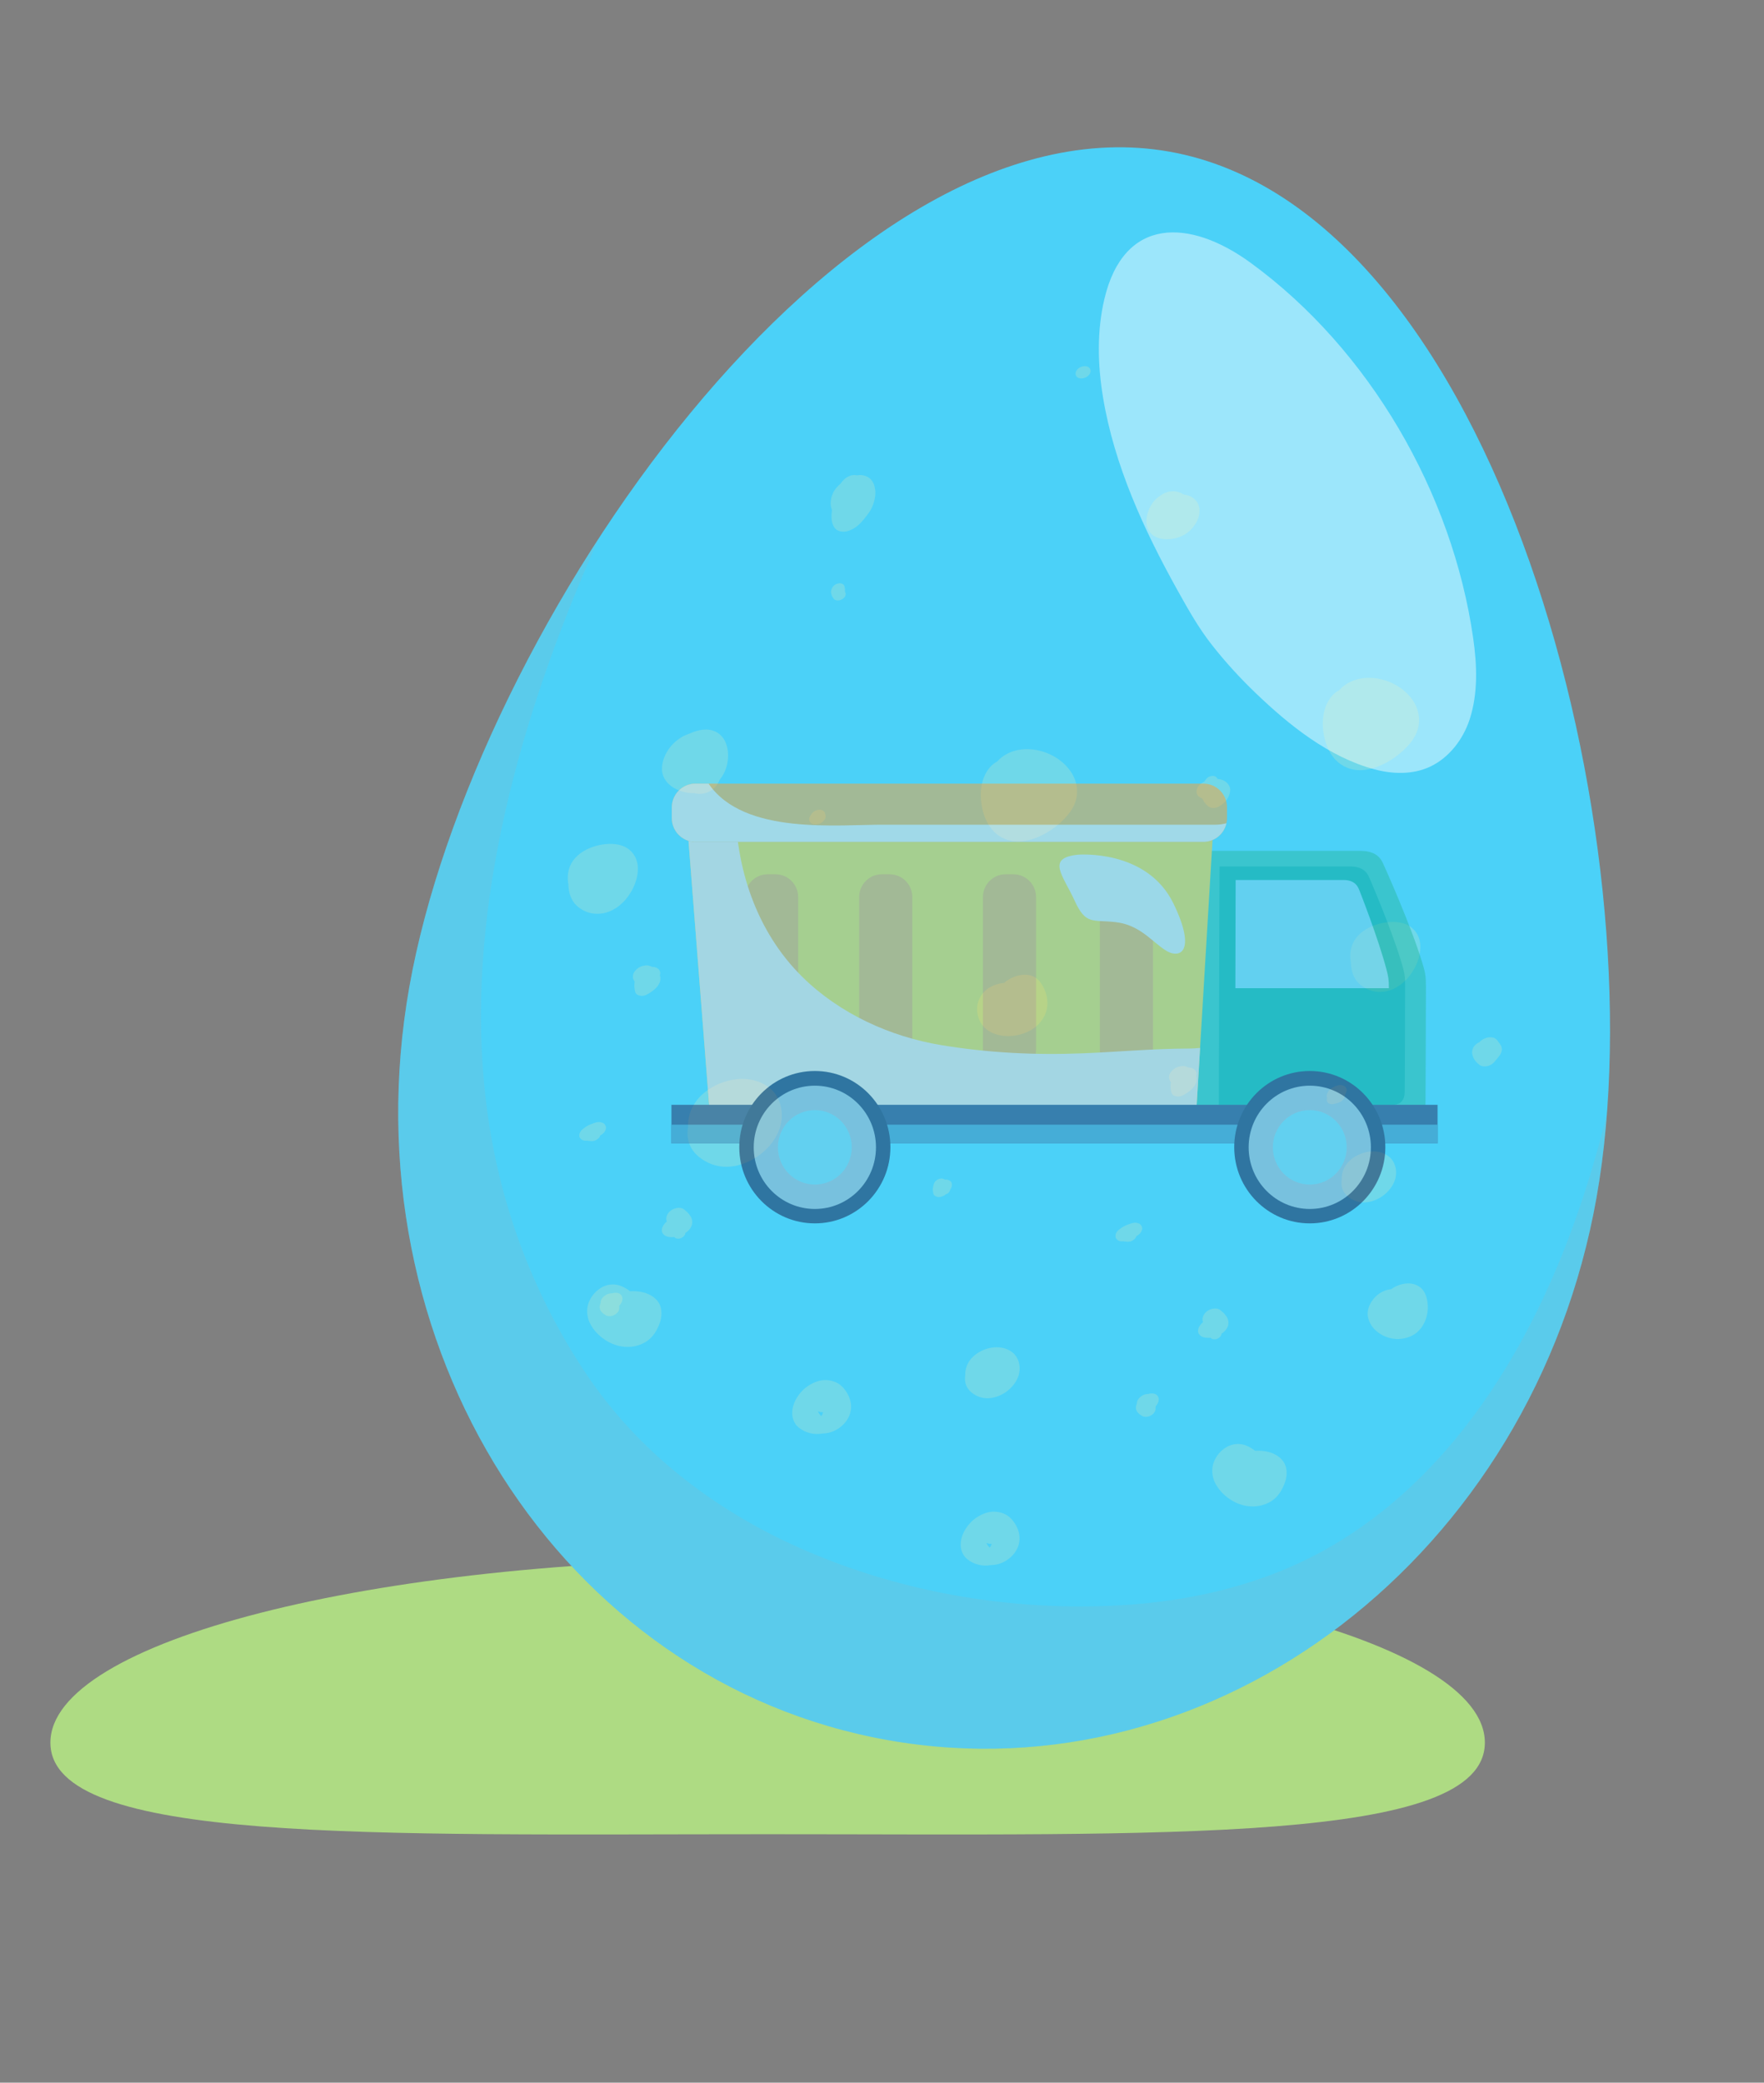 <svg width="455" height="537" viewBox="0 0 455 537" fill="none" xmlns="http://www.w3.org/2000/svg">
<rect x="0" y="0" width="455" height="537" fill="#808080" stroke="none"/>
<path d="M383 449.322C383 475.453 300.17 472.934 198 472.934C95.829 472.934 13 475.453 13 449.322C13 423.19 95.829 402 198 402C300.17 402 383 423.19 383 449.322Z" fill="#AEDB83"/>
<path d="M105.575 254.508C89.243 346.786 144.552 433.721 229.124 448.688C313.696 463.656 395.482 400.985 411.813 308.706C428.145 216.428 386.185 54.067 301.613 39.099C217.042 24.132 121.906 162.229 105.575 254.508Z" fill="#4BD1F8"/>
<g style="mix-blend-mode:multiply" opacity="0.53">
<path d="M154.503 138.71C152.941 142.24 151.39 145.786 149.907 149.343C140.661 171.538 133.025 194.521 128.464 218.16C124.022 241.121 122.544 264.816 125.893 288.036C129.285 311.641 137.835 334.256 151.102 354.096C164.603 374.271 184.029 389.198 206.088 399.049C228.551 409.07 253.284 414.091 277.849 414.212C300.43 414.318 323.108 410.314 342.872 398.978C360.954 388.605 375.481 373.097 386.607 355.615C398.277 337.278 406.388 316.828 412.195 295.956C413.006 293.035 413.765 290.091 414.48 287.153C413.907 294.664 413.019 301.895 411.808 308.733C395.477 401.012 313.691 463.683 229.119 448.715C144.547 433.748 89.238 346.814 105.57 254.535C111.869 218.945 129.88 176.556 154.496 138.751L154.503 138.71Z" fill="#84BDC9" fill-opacity="0.5"/>
</g>
<g style="mix-blend-mode:screen" opacity="0.45">
<path d="M284.842 77.174C289.84 55.809 306.842 56.285 322.583 67.76C353.234 90.103 374.623 127.067 379.992 164.568C380.981 171.474 381.268 178.787 379.071 185.507C377.398 190.612 373.78 195.401 368.825 197.701C364.341 199.79 359.139 199.611 354.451 198.348C342.739 195.183 332.556 187.014 323.942 178.759C319.91 174.897 316.12 170.77 312.671 166.381C309.161 161.94 306.408 157.016 303.658 152.08C295.048 136.605 287.405 120.013 284.503 102.414C283.131 94.111 282.906 85.423 284.839 77.187L284.842 77.174Z" fill="white"/>
</g>
<g clip-path="url(#clip0_1_5653)">
<path d="M158.681 234.25C158.026 234.627 158.339 234.454 158.681 234.25V234.25Z" fill="#FFF9B2" fill-opacity="0.2"/>
<path d="M164.514 223.616C164.389 220.645 162.449 218.393 159.54 217.798C157.511 217.381 155.248 217.626 153.281 218.243C150.871 219.009 148.552 220.401 147.328 222.705C146.48 224.3 146.254 226.218 146.611 228.015C146.615 228.125 146.607 228.233 146.611 228.343C146.705 230.176 147.304 232.176 148.684 233.458C149.854 234.555 151.432 235.363 153.041 235.555C154.684 235.754 156.383 235.463 157.865 234.706C158.147 234.564 158.422 234.397 158.695 234.241C158.833 234.157 158.982 234.075 159.066 234.018C159.345 233.827 159.615 233.622 159.876 233.403C160.471 232.893 161.033 232.365 161.525 231.751C163.351 229.487 164.638 226.587 164.512 223.627L164.514 223.616Z" fill="#FFF9B2" fill-opacity="0.2"/>
<path d="M170.194 251.441C170.214 251.335 170.269 251.235 170.279 251.116C170.326 250.93 170.322 250.758 170.245 250.585C170.211 250.311 170.084 250.08 169.875 249.895C169.411 249.442 168.783 249.288 168.161 249.293C168.106 249.258 168.04 249.222 167.986 249.187C167.78 249.112 167.585 249.051 167.38 248.976C167.029 248.898 166.665 248.89 166.323 248.96C165.687 249.036 165.023 249.265 164.509 249.667C164.125 249.961 163.791 250.312 163.545 250.717C163.36 250.986 163.279 251.288 163.269 251.603C163.214 251.897 163.243 252.195 163.373 252.475C163.451 252.709 163.571 252.914 163.715 253.124C163.666 253.382 163.629 253.643 163.625 253.923C163.601 254.442 163.675 254.955 163.763 255.459C163.869 256.064 164.186 256.452 164.759 256.645C165.377 256.858 166.13 256.804 166.723 256.502C167.614 256.035 168.404 255.526 169.133 254.822C169.655 254.311 170.156 253.589 170.281 252.858C170.385 252.305 170.355 251.946 170.196 251.429L170.194 251.441Z" fill="#FFF9B2" fill-opacity="0.2"/>
<path d="M198.499 280.528C193.241 276.289 184.758 278.266 180.415 282.907C178.479 284.98 177.362 287.754 177.496 290.544C177.214 292.05 177.286 293.611 177.891 295.125C178.857 297.572 181.181 299.275 183.57 300.174C187.497 301.641 191.694 300.565 195.117 298.358C198.178 296.387 200.86 293.065 201.497 289.409C202.065 286.191 201.114 282.626 198.501 280.516L198.499 280.528Z" fill="#FFF9B2" fill-opacity="0.2"/>
<path d="M178.402 314.209C178.344 314.003 178.243 313.826 178.142 313.649C177.927 313.304 177.686 312.966 177.4 312.669C177.155 312.416 176.864 312.216 176.617 311.974C175.926 311.309 174.849 311.338 174.016 311.62C173.067 311.941 172.297 312.601 171.969 313.574C171.826 314.01 171.804 314.518 172.004 314.945C171.855 315.088 171.697 315.216 171.56 315.361C171.097 315.883 170.71 316.517 170.709 317.236C170.705 317.844 171.081 318.304 171.582 318.618C172.041 318.899 172.603 318.955 173.12 318.991C173.386 319.005 173.655 318.994 173.918 318.958C174.221 319.356 174.821 319.469 175.331 319.345C175.984 319.176 176.713 318.667 176.766 317.934C177.085 317.726 177.387 317.478 177.661 317.188C178.057 316.763 178.435 316.176 178.51 315.582C178.586 315.048 178.559 314.738 178.402 314.209Z" fill="#FFF9B2" fill-opacity="0.2"/>
<path d="M219.511 362.373C219.415 360.675 218.593 359.022 217.463 357.775C216.335 356.516 214.78 355.907 213.124 355.84C211.433 355.766 209.729 356.47 208.348 357.404C207.135 358.224 206.085 359.403 205.37 360.682C204.71 361.861 204.28 363.242 204.339 364.617C204.401 365.908 204.992 367.237 205.995 368.058C207.684 369.447 209.966 370.009 212.072 369.625C212.609 369.616 213.156 369.56 213.664 369.449C216.87 368.723 219.718 365.81 219.508 362.385L219.511 362.373ZM212.167 364.576C212.091 364.72 212.013 364.876 211.925 365.018C211.909 365.039 211.881 365.058 211.865 365.08C211.842 365.075 211.806 365.069 211.783 365.064C211.617 364.911 211.467 364.737 211.319 364.551C211.189 364.332 211.072 364.115 210.97 363.876C210.97 363.876 210.97 363.876 210.982 363.879C211.398 364.066 211.856 364.152 212.3 364.126C212.273 364.267 212.209 364.413 212.159 364.55L212.167 364.576Z" fill="#FFF9B2" fill-opacity="0.2"/>
<path d="M160.578 334.81C160.558 334.721 160.538 334.632 160.507 334.541C160.477 334.438 160.462 334.326 160.421 334.22C160.423 334.209 160.413 334.195 160.404 334.181C160.318 334.055 160.22 333.927 160.134 333.801C160.072 333.741 160.008 333.692 159.93 333.653C159.807 333.533 159.66 333.469 159.496 333.438C159.34 333.36 159.163 333.327 158.99 333.343C158.677 333.321 158.447 333.314 158.114 333.398C158.051 333.41 157.984 333.446 157.918 333.471C157.895 333.466 157.871 333.462 157.847 333.457C157.664 333.46 157.491 333.476 157.313 333.515C157.1 333.549 156.884 333.593 156.686 333.678C156.618 333.714 156.536 333.759 156.469 333.795C156.308 333.875 156.144 333.966 155.988 334.083C155.546 334.426 155.08 334.899 154.96 335.473C154.943 335.629 154.926 335.784 154.919 335.953C154.764 336.326 154.65 336.67 154.669 337.087C154.663 337.123 154.677 337.174 154.683 337.212C154.713 337.376 154.752 337.554 154.808 337.71C154.891 337.921 155.038 338.107 155.188 338.281C155.496 338.655 155.931 338.932 156.335 339.178C156.484 339.231 156.621 339.281 156.769 339.333L157.261 339.376C157.436 339.348 157.61 339.332 157.786 339.304C158.064 339.247 158.328 339.138 158.566 338.976C158.739 338.899 158.881 338.791 159.015 338.658C159.155 338.563 159.276 338.439 159.365 338.285C159.472 338.171 159.56 338.03 159.6 337.879C159.71 337.68 159.75 337.468 159.719 337.243C159.724 337.025 159.738 336.821 159.766 336.607C159.933 336.431 160.09 336.241 160.214 336.033C160.235 335.988 160.253 335.955 160.274 335.91C160.338 335.764 160.457 335.518 160.498 335.368C160.519 335.189 160.538 335.022 160.548 334.841L160.578 334.81Z" fill="#FFF9B2" fill-opacity="0.2"/>
<path d="M156.246 290.454C156.23 290.281 156.17 290.148 156.046 290.027C155.928 289.81 155.753 289.643 155.505 289.536C155.345 289.481 155.173 289.425 155 289.368C154.612 289.295 154.208 289.305 153.827 289.391C153.342 289.507 152.87 289.687 152.407 289.88C152.263 289.938 152.104 290.006 151.959 290.064C151.746 290.158 151.539 290.289 151.334 290.409C151.238 290.464 151.154 290.522 151.059 290.577C151.031 290.596 151.003 290.615 150.975 290.634C151.003 290.615 151.028 290.608 151.056 290.589C150.973 290.646 150.879 290.689 150.807 290.749C150.751 290.787 150.705 290.839 150.649 290.878C150.605 290.918 150.549 290.956 150.507 290.985C150.323 291.121 150.2 291.195 150 291.414C149.755 291.684 149.577 291.98 149.474 292.338C149.457 292.493 149.437 292.66 149.421 292.815C149.423 293.059 149.504 293.281 149.665 293.458C149.699 293.537 149.763 293.586 149.813 293.644C149.813 293.644 149.813 293.644 149.801 293.642C149.811 293.656 149.832 293.672 149.854 293.688C149.884 293.718 149.927 293.751 149.97 293.783C150.034 293.832 150.109 293.882 150.187 293.921C150.509 294.091 150.864 294.146 151.232 294.13C151.317 294.133 151.392 294.123 151.479 294.115C151.738 294.163 152.003 294.177 152.266 294.202C152.49 294.244 152.706 294.26 152.936 294.206C153.182 294.191 153.414 294.125 153.642 294.009C153.867 293.917 154.076 293.774 154.255 293.601C154.439 293.465 154.58 293.296 154.69 293.098C154.746 292.998 154.779 292.883 154.813 292.767C155.056 292.643 155.289 292.504 155.484 292.309C155.724 292.134 155.911 291.914 156.047 291.647C156.113 291.489 156.181 291.319 156.247 291.161C156.331 290.909 156.326 290.676 156.237 290.44L156.246 290.454Z" fill="#FFF9B2" fill-opacity="0.2"/>
<path d="M270.707 194.447C266.217 192.41 260.551 192.614 257.164 196.387C256.501 196.738 255.889 197.208 255.377 197.794C252.588 200.973 252.534 205.871 253.7 209.72C254.274 211.655 255.34 213.572 256.893 214.899C258.741 216.476 261.128 217.192 263.553 216.928C266.983 216.561 270.241 214.846 272.868 212.659C275.149 210.761 277.305 208.291 277.731 205.241C278.42 200.401 274.904 196.355 270.707 194.447Z" fill="#FFF9B2" fill-opacity="0.2"/>
<path d="M170.327 336.798C169.946 335.582 168.965 334.642 167.889 334.014C166.319 333.098 164.372 332.83 162.502 332.93C160.618 331.48 158.452 330.623 155.931 331.599C153.853 332.415 152.084 334.507 151.601 336.694C151.247 338.321 151.532 340.043 152.332 341.496C153.937 344.428 157.129 346.696 160.448 347.185C162.631 347.497 164.746 347.127 166.623 345.956C168.413 344.855 169.483 343.046 170.174 341.117C170.669 339.712 170.78 338.211 170.329 336.786L170.327 336.798Z" fill="#FFF9B2" fill-opacity="0.2"/>
<path d="M360.523 254.369C359.867 254.746 360.18 254.573 360.523 254.369V254.369Z" fill="#FFF9B2" fill-opacity="0.2"/>
<path d="M366.341 243.744C366.217 240.773 364.276 238.521 361.367 237.927C359.338 237.509 357.075 237.755 355.12 238.374C352.71 239.14 350.391 240.532 349.167 242.836C348.319 244.43 348.093 246.349 348.451 248.146C348.454 248.256 348.446 248.364 348.45 248.474C348.544 250.307 349.155 252.309 350.523 253.589C351.693 254.686 353.271 255.493 354.88 255.686C356.523 255.884 358.21 255.592 359.704 254.837C359.986 254.695 360.262 254.527 360.534 254.372C360.672 254.288 360.821 254.206 360.893 254.147C361.173 253.956 361.443 253.75 361.703 253.531C362.298 253.022 362.86 252.494 363.353 251.88C365.178 249.616 366.468 246.703 366.339 243.756L366.341 243.744Z" fill="#FFF9B2" fill-opacity="0.2"/>
<path d="M308.503 277.396C308.523 277.29 308.578 277.191 308.588 277.071C308.636 276.885 308.631 276.713 308.554 276.541C308.52 276.266 308.393 276.035 308.184 275.85C307.721 275.398 307.092 275.243 306.47 275.248C306.404 275.211 306.349 275.177 306.283 275.14C306.078 275.065 305.883 275.004 305.677 274.929C305.327 274.851 304.974 274.846 304.621 274.913C303.985 274.989 303.321 275.217 302.807 275.62C302.423 275.914 302.089 276.265 301.843 276.67C301.67 276.942 301.577 277.241 301.567 277.556C301.512 277.85 301.541 278.148 301.683 278.43C301.761 278.664 301.881 278.869 302.024 279.079C301.975 279.338 301.939 279.599 301.935 279.878C301.911 280.397 301.985 280.91 302.073 281.414C302.179 282.019 302.496 282.407 303.069 282.6C303.686 282.813 304.439 282.76 305.032 282.457C305.923 281.991 306.713 281.481 307.442 280.778C307.964 280.267 308.454 279.542 308.59 278.813C308.694 278.26 308.664 277.901 308.505 277.384L308.503 277.396Z" fill="#FFF9B2" fill-opacity="0.2"/>
<path d="M261.182 348.732C258.124 346.271 253.207 347.418 250.679 350.111C249.553 351.312 248.907 352.933 248.983 354.543C248.819 355.413 248.868 356.324 249.214 357.205C249.776 358.626 251.124 359.621 252.513 360.138C254.789 360.991 257.232 360.366 259.213 359.093C260.988 357.941 262.543 356.016 262.917 353.893C263.243 352.03 262.694 349.954 261.182 348.732Z" fill="#FFF9B2" fill-opacity="0.2"/>
<path d="M358.284 298.235C355.225 295.773 350.308 296.921 347.781 299.614C346.654 300.815 346.011 302.424 346.085 304.046C345.921 304.916 345.97 305.827 346.316 306.708C346.878 308.129 348.225 309.124 349.614 309.641C351.89 310.494 354.334 309.869 356.315 308.596C358.09 307.443 359.645 305.519 360.019 303.396C360.344 301.533 359.796 299.457 358.284 298.235Z" fill="#FFF9B2" fill-opacity="0.2"/>
<path d="M316.712 340.164C316.653 339.959 316.552 339.781 316.452 339.604C316.236 339.259 315.995 338.922 315.71 338.624C315.465 338.371 315.174 338.171 314.927 337.929C314.236 337.264 313.158 337.293 312.326 337.575C311.376 337.896 310.607 338.556 310.278 339.53C310.135 339.966 310.113 340.473 310.313 340.9C310.165 341.043 310.007 341.172 309.87 341.316C309.406 341.838 309.019 342.472 309.019 343.191C309.014 343.799 309.391 344.259 309.892 344.573C310.351 344.854 310.901 344.908 311.43 344.946C311.695 344.96 311.965 344.949 312.228 344.913C312.531 345.311 313.131 345.424 313.641 345.3C314.294 345.131 315.023 344.622 315.075 343.889C315.394 343.681 315.697 343.433 315.97 343.143C316.367 342.718 316.745 342.132 316.82 341.537C316.896 341.003 316.869 340.693 316.712 340.164Z" fill="#FFF9B2" fill-opacity="0.2"/>
<path d="M262.974 396.302C262.876 394.615 262.056 392.951 260.925 391.703C259.797 390.444 258.243 389.836 256.587 389.769C254.895 389.695 253.192 390.398 251.811 391.333C250.597 392.152 249.548 393.332 248.833 394.611C248.171 395.802 247.743 397.171 247.802 398.546C247.853 399.834 248.455 401.166 249.458 401.987C251.147 403.376 253.428 403.938 255.535 403.554C256.072 403.545 256.619 403.489 257.127 403.377C260.333 402.651 263.181 399.739 262.971 396.314L262.974 396.302ZM255.63 398.505C255.554 398.649 255.476 398.805 255.388 398.947C255.372 398.968 255.344 398.987 255.328 399.008C255.304 399.004 255.269 398.997 255.246 398.993C255.079 398.84 254.929 398.666 254.782 398.48C254.652 398.26 254.535 398.043 254.431 397.817C254.431 397.817 254.431 397.817 254.443 397.819C254.858 398.007 255.305 398.091 255.772 398.069C255.746 398.21 255.682 398.356 255.632 398.493L255.63 398.505Z" fill="#FFF9B2" fill-opacity="0.2"/>
<path d="M298.899 360.768C298.879 360.679 298.86 360.59 298.828 360.498C298.799 360.395 298.783 360.283 298.742 360.178C298.744 360.166 298.735 360.152 298.725 360.138C298.639 360.012 298.541 359.884 298.455 359.759C298.393 359.698 298.329 359.65 298.252 359.611C298.128 359.49 297.982 359.426 297.817 359.395C297.661 359.317 297.485 359.284 297.311 359.3C296.998 359.278 296.768 359.271 296.436 359.355C296.373 359.368 296.305 359.404 296.24 359.428C296.216 359.424 296.192 359.419 296.169 359.415C295.986 359.417 295.812 359.433 295.646 359.475C295.433 359.508 295.217 359.553 295.019 359.637C294.951 359.673 294.869 359.719 294.802 359.755C294.641 359.834 294.477 359.926 294.321 360.042C293.879 360.386 293.413 360.859 293.293 361.433C293.276 361.588 293.259 361.743 293.24 361.91C293.085 362.283 292.972 362.627 292.991 363.045C292.984 363.08 292.999 363.132 293.004 363.169C293.034 363.333 293.074 363.511 293.13 363.668C293.212 363.878 293.36 364.064 293.51 364.238C293.817 364.613 294.252 364.889 294.657 365.136C294.805 365.188 294.942 365.238 295.091 365.29L295.582 365.334C295.758 365.306 295.931 365.29 296.107 365.262C296.397 365.207 296.65 365.096 296.899 364.935C297.072 364.858 297.214 364.751 297.348 364.618C297.488 364.522 297.609 364.399 297.699 364.245C297.805 364.131 297.881 363.987 297.933 363.838C298.032 363.638 298.083 363.428 298.052 363.203C298.057 362.985 298.083 362.782 298.099 362.566C298.266 362.39 298.423 362.201 298.536 361.99C298.556 361.946 298.575 361.912 298.595 361.868C298.659 361.721 298.779 361.476 298.819 361.325C298.84 361.146 298.859 360.979 298.869 360.798L298.899 360.768Z" fill="#FFF9B2" fill-opacity="0.2"/>
<path d="M294.556 316.409C294.54 316.236 294.479 316.103 294.356 315.982C294.238 315.765 294.062 315.598 293.815 315.491C293.654 315.436 293.482 315.38 293.31 315.323C292.922 315.25 292.518 315.26 292.136 315.346C291.652 315.462 291.18 315.642 290.705 315.833C290.56 315.891 290.402 315.959 290.257 316.017C290.044 316.111 289.837 316.242 289.632 316.362C289.536 316.417 289.44 316.472 289.356 316.53C289.329 316.549 289.301 316.568 289.273 316.587C289.301 316.568 289.326 316.561 289.354 316.542C289.27 316.599 289.177 316.642 289.105 316.702C289.049 316.74 289.003 316.792 288.947 316.831C288.891 316.869 288.847 316.909 288.793 316.936C288.609 317.072 288.486 317.146 288.286 317.364C288.041 317.635 287.863 317.93 287.76 318.289C287.743 318.444 287.724 318.611 287.718 318.768C287.721 319.012 287.801 319.234 287.963 319.411C287.997 319.49 288.061 319.539 288.111 319.597C288.111 319.597 288.111 319.597 288.099 319.595C288.109 319.609 288.13 319.625 288.151 319.641C288.182 319.671 288.225 319.704 288.268 319.736C288.332 319.784 288.407 319.835 288.485 319.874C288.807 320.044 289.162 320.099 289.53 320.082C289.615 320.086 289.69 320.076 289.777 320.068C290.035 320.116 290.301 320.13 290.564 320.155C290.788 320.197 291.004 320.213 291.233 320.158C291.48 320.144 291.711 320.078 291.94 319.962C292.164 319.87 292.374 319.727 292.553 319.553C292.737 319.417 292.878 319.249 292.988 319.051C293.043 318.951 293.089 318.838 293.123 318.723C293.366 318.598 293.599 318.459 293.794 318.264C294.022 318.087 294.209 317.867 294.356 317.602C294.422 317.444 294.491 317.274 294.557 317.116C294.641 316.864 294.636 316.631 294.546 316.395L294.556 316.409Z" fill="#FFF9B2" fill-opacity="0.2"/>
<path d="M358.921 176.057C354.431 174.021 348.764 174.236 345.378 177.998C344.715 178.348 344.115 178.82 343.591 179.404C340.802 182.583 340.76 187.484 341.914 191.33C342.5 193.267 343.554 195.182 345.108 196.509C346.955 198.086 349.342 198.802 351.767 198.538C355.198 198.171 358.455 196.456 361.082 194.269C363.363 192.371 365.519 189.901 365.946 186.851C366.623 182.009 363.119 177.965 358.91 176.055L358.921 176.057Z" fill="#FFF9B2" fill-opacity="0.2"/>
<path d="M331.562 377.932C331.181 376.715 330.2 375.776 329.124 375.148C327.542 374.23 325.607 373.964 323.737 374.064C321.853 372.614 319.689 371.745 317.165 372.733C315.088 373.549 313.319 375.641 312.835 377.828C312.481 379.454 312.767 381.177 313.566 382.63C315.172 385.562 318.364 387.83 321.683 388.319C323.865 388.631 325.983 388.249 327.869 387.092C329.659 385.991 330.73 384.182 331.42 382.253C331.916 380.848 332.036 379.361 331.587 377.924L331.562 377.932Z" fill="#FFF9B2" fill-opacity="0.2"/>
<path d="M225.719 126.262C225.645 125.615 225.501 124.893 225.144 124.327C224.948 124.01 224.723 123.651 224.426 123.413C223.943 123.005 223.527 122.818 222.929 122.632C222.306 122.442 221.659 122.455 221.017 122.566C220.807 122.514 220.581 122.484 220.372 122.494C220.372 122.494 220.361 122.491 220.349 122.489C220.337 122.487 220.325 122.485 220.314 122.483C220.314 122.483 220.29 122.478 220.278 122.476C220.194 122.472 220.217 122.477 220.278 122.476C220.18 122.482 220.081 122.488 219.992 122.508C219.891 122.525 219.793 122.531 219.692 122.549C219.17 122.67 218.729 122.879 218.284 123.174C217.701 123.551 217.273 124.08 216.876 124.639C216.088 125.331 215.348 126.094 214.9 127.057C214.492 127.931 214.301 128.687 214.256 129.64C214.226 130.256 214.363 130.891 214.583 131.468C214.534 131.861 214.508 132.258 214.483 132.655C214.434 133.888 214.573 135.157 215.334 136.164C215.842 136.832 216.745 137.086 217.548 137.091C218.618 137.097 219.618 136.639 220.503 136.074C221.279 135.575 221.957 134.886 222.561 134.195C222.902 133.808 223.223 133.394 223.531 132.989C224.032 132.328 224.532 131.678 224.87 130.914C225.522 129.453 225.921 127.847 225.749 126.231L225.719 126.262Z" fill="#FFF9B2" fill-opacity="0.2"/>
<path d="M218.014 152.781C218.014 152.781 217.99 152.715 217.985 152.678C217.942 152.451 217.923 152.228 217.941 152C217.95 151.953 217.957 151.918 217.954 151.868C217.967 151.798 217.943 151.732 217.907 151.665C217.907 151.665 217.911 151.641 217.899 151.639C217.88 151.55 217.862 151.449 217.856 151.351L217.772 151.018C217.707 150.848 217.595 150.729 217.441 150.639C217.349 150.549 217.247 150.506 217.13 150.484C216.95 150.401 216.76 150.378 216.563 150.389C216.267 150.407 215.974 150.474 215.696 150.592C215.484 150.686 215.302 150.81 215.14 150.963C214.97 151.089 214.842 151.248 214.736 151.423C214.592 151.676 214.48 151.947 214.391 152.223C214.387 152.246 214.383 152.27 214.378 152.294C214.365 152.364 214.328 152.625 214.338 152.7C214.332 152.735 214.349 152.775 214.354 152.813C214.391 153.002 214.441 153.194 214.492 153.375C214.61 153.786 214.849 154.136 215.102 154.475C215.235 154.61 215.388 154.7 215.565 154.733C215.744 154.815 215.935 154.839 216.144 154.829C216.294 154.809 216.43 154.798 216.568 154.775C216.795 154.732 217.008 154.638 217.201 154.516C217.334 154.456 217.46 154.37 217.567 154.256C217.737 154.13 217.864 153.971 217.97 153.796C218.015 153.682 218.061 153.569 218.107 153.456C218.162 153.223 218.155 153.002 218.063 152.778L218.014 152.781Z" fill="#FFF9B2" fill-opacity="0.2"/>
<path d="M184.716 188.723C182.629 187.638 180.133 188.156 178.091 189.039C177.96 189.088 177.837 189.162 177.718 189.213C177.458 189.298 177.198 189.383 176.946 189.494C173.701 190.883 171.064 194.164 170.761 197.724C170.406 202.018 174.777 204.361 178.512 204.514C178.731 204.518 178.949 204.523 179.158 204.513C179.599 204.632 180.036 204.702 180.501 204.692C182.84 204.692 184.74 203.198 185.605 201.119C186.466 200.038 187.117 198.772 187.472 197.401C188.246 194.38 187.766 190.319 184.716 188.723Z" fill="#FFF9B2" fill-opacity="0.2"/>
<path d="M181.114 192.469C181.168 192.503 181.223 192.538 181.258 192.545C181.201 192.522 181.17 192.492 181.114 192.469C181.137 192.473 181.137 192.473 181.114 192.469C181.102 192.467 181.079 192.462 181.067 192.46C181.067 192.46 181.043 192.456 181.031 192.453C181.008 192.449 180.973 192.442 180.949 192.438C180.914 192.431 180.867 192.422 180.817 192.425C180.97 192.454 181.053 192.47 181.1 192.478L181.114 192.469Z" fill="#FFF9B2" fill-opacity="0.2"/>
<path d="M212.853 209.947C212.809 209.792 212.774 209.652 212.73 209.498C212.651 209.398 212.587 209.288 212.508 209.188L212.186 208.957C212.061 208.909 211.922 208.871 211.785 208.821C211.55 208.777 211.319 208.77 211.092 208.813C210.921 208.817 210.755 208.859 210.608 208.929C210.441 208.971 210.283 209.038 210.129 209.143C209.97 209.211 209.83 209.307 209.721 209.432C209.535 209.58 209.382 209.746 209.27 209.957C209.166 210.12 209.06 210.295 208.954 210.47C208.793 210.744 208.714 211.034 208.728 211.353C208.743 211.66 208.866 211.915 209.082 212.126C209.31 212.339 209.577 212.475 209.894 212.534C210.153 212.583 210.419 212.596 210.672 212.546C210.956 212.526 211.237 212.457 211.505 212.325C211.851 212.171 212.16 211.948 212.432 211.671C212.661 211.421 212.822 211.147 212.919 210.824C212.998 210.534 212.981 210.239 212.862 209.961L212.853 209.947Z" fill="#FFF9B2" fill-opacity="0.2"/>
<path d="M308.23 128.787C307.37 127.98 306.284 127.605 305.143 127.452C304.484 126.939 303.636 126.719 302.83 126.665C301.049 126.55 299.366 127.537 298.119 128.728C297.035 129.767 296.243 131.324 295.899 132.77C295.733 133.457 295.653 134.209 295.713 134.927C295.801 135.821 296.096 136.521 296.619 137.241C297.684 138.707 299.762 139.122 301.461 139.026C303.037 138.932 304.43 138.524 305.779 137.693C306.854 137.03 307.744 136.052 308.405 134.995C309.552 133.164 309.966 130.44 308.226 128.81L308.23 128.787Z" fill="#FFF9B2" fill-opacity="0.2"/>
<path d="M280.24 94.448C279.263 94.265 278.1 94.753 277.617 95.637C277.174 96.443 277.549 97.366 278.49 97.542C279.431 97.719 280.63 97.238 281.113 96.354C281.556 95.548 281.181 94.625 280.24 94.448Z" fill="#FFF9B2" fill-opacity="0.2"/>
<path d="M317.32 203.669C317.309 203.277 317.205 202.856 316.999 202.525C316.345 201.403 315.24 200.928 314.061 200.853C313.956 200.699 313.853 200.534 313.734 200.39C313.467 200.059 312.924 200.031 312.537 200.08C312.049 200.147 311.547 200.357 311.221 200.734C311.017 200.976 310.832 201.246 310.657 201.53C310.631 201.537 310.604 201.556 310.59 201.566C309.747 201.968 308.91 202.663 308.682 203.619C308.48 204.434 308.828 205.242 309.586 205.616C309.742 205.694 309.893 205.795 310.045 205.897C310.097 205.943 310.163 205.98 310.215 206.026C310.506 206.751 310.992 207.402 311.623 207.874C312.04 208.183 312.465 208.385 313.007 208.353C313.621 208.322 314.185 208.111 314.699 207.769C315.587 207.193 316.488 206.351 316.906 205.357C317.146 204.794 317.311 204.301 317.297 203.665L317.32 203.669Z" fill="#FFF9B2" fill-opacity="0.2"/>
<path d="M270.166 258.472C270.132 256.639 269.429 254.741 268.341 253.27C266.255 250.43 262.348 251.061 259.787 252.834C259.519 253.027 259.251 253.221 258.989 253.452C257.021 253.618 255.072 254.397 253.711 255.872C252.427 257.263 251.825 259.172 252.082 261.047C253.109 268.815 264.295 268.6 268.362 263.542C269.537 262.081 270.212 260.369 270.166 258.472Z" fill="#FFF9B2" fill-opacity="0.2"/>
<path d="M245.484 305.812C245.484 305.812 245.536 305.408 245.531 305.37C245.531 305.37 245.533 305.358 245.535 305.347C245.501 305.206 245.464 305.077 245.429 304.937C245.347 304.727 245.206 304.566 245.008 304.456C244.894 304.349 244.759 304.288 244.606 304.259C244.382 304.156 244.145 304.123 243.887 304.136C243.825 304.137 243.774 304.151 243.723 304.166C243.699 304.162 243.68 304.134 243.659 304.117C243.575 304.041 243.476 303.986 243.359 303.964C243.189 303.895 243 303.86 242.817 303.862C242.533 303.882 242.252 303.951 241.988 304.06C241.79 304.144 241.61 304.257 241.446 304.421C241.29 304.538 241.165 304.685 241.071 304.862C241.052 304.895 241.036 304.916 241.006 304.947C240.96 305.061 240.915 305.174 240.869 305.287C240.862 305.322 240.858 305.346 240.851 305.381C240.84 305.44 240.818 305.497 240.795 305.553C240.777 305.647 240.736 305.737 240.718 305.831C240.673 306.005 240.652 306.184 240.633 306.351C240.62 306.422 240.609 306.48 240.607 306.553C240.603 306.577 240.596 306.612 240.592 306.636C240.596 306.612 240.6 306.589 240.605 306.565C240.589 306.647 240.6 306.722 240.608 306.809C240.608 306.87 240.619 306.945 240.631 307.008C240.647 307.182 240.678 307.346 240.705 307.522C240.727 307.794 240.829 308.032 241.024 308.227C241.178 308.378 241.353 308.484 241.551 308.533C241.766 308.622 241.977 308.662 242.212 308.645C242.555 308.636 242.899 308.555 243.219 308.408C243.429 308.325 243.648 308.196 243.823 308.046C243.853 308.015 243.895 307.986 243.925 307.955C244.014 307.936 244.105 307.904 244.187 307.858C244.441 307.736 244.667 307.571 244.845 307.336C244.96 307.175 245.073 306.965 245.066 306.744C245.147 306.638 245.244 306.51 245.278 306.455C245.317 306.378 245.434 306.083 245.461 306.003C245.461 306.003 245.465 305.979 245.467 305.967C245.474 305.932 245.481 305.897 245.485 305.873C245.487 305.861 245.489 305.85 245.492 305.838L245.484 305.812Z" fill="#FFF9B2" fill-opacity="0.2"/>
<path d="M347.114 281.877C347.409 281.347 347.446 280.696 346.985 280.232C346.535 279.77 345.736 279.681 345.144 279.85C344.835 279.938 344.536 280.041 344.246 280.157C344.181 280.181 344.127 280.208 344.073 280.234C344.045 280.253 344.019 280.26 343.98 280.277C343.884 280.332 343.789 280.388 343.693 280.443C343.588 280.484 343.492 280.539 343.406 280.608C343.234 280.746 342.988 280.956 342.867 281.079C342.545 281.433 342.504 281.584 342.326 282.013C342.299 282.093 342.27 282.185 342.242 282.265C342.18 282.534 342.204 282.794 342.296 283.019C342.296 283.019 342.292 283.042 342.289 283.054C342.289 283.054 342.287 283.066 342.285 283.077C342.247 283.277 342.233 283.482 342.219 283.686C342.219 283.881 342.287 284.04 342.406 284.184C342.497 284.347 342.633 284.47 342.802 284.539C343.183 284.72 343.629 284.742 344.036 284.648C344.252 284.604 344.456 284.557 344.673 284.5C345.132 284.391 345.541 284.224 345.942 283.971C346.373 283.686 346.736 283.243 346.869 282.732C346.884 282.649 346.897 282.579 346.913 282.496C346.937 282.367 346.959 282.249 346.995 282.122C347.037 282.032 347.076 281.954 347.117 281.865L347.114 281.877Z" fill="#FFF9B2" fill-opacity="0.2"/>
<path d="M387.374 270.37C387.351 270.171 387.282 269.951 387.221 269.757C387.204 269.717 387.187 269.677 387.182 269.64C387.057 269.397 386.881 269.169 386.726 268.957C386.504 268.648 386.265 268.359 386.043 268.05C385.744 267.762 385.387 267.586 384.987 267.511C384.528 267.425 384.064 267.435 383.605 267.544C382.879 267.712 382.095 268.125 381.593 268.725C381.581 268.723 381.555 268.73 381.541 268.74C381.088 268.947 380.695 269.226 380.37 269.592C380.08 269.903 379.964 270.198 379.819 270.584C379.794 270.653 379.778 270.735 379.765 270.806C379.71 271.1 379.674 271.422 379.738 271.726C379.81 272.057 379.882 272.387 380.02 272.693C380.34 273.386 380.854 273.958 381.447 274.434C381.715 274.692 382.039 274.85 382.404 274.918C382.709 274.976 383.024 274.986 383.326 274.933C383.671 274.913 383.992 274.827 384.302 274.666C384.716 274.475 385.081 274.215 385.387 273.883C385.917 273.203 386.546 272.578 386.999 271.847C387.018 271.814 387.038 271.769 387.057 271.736C387.155 271.535 387.258 271.311 387.31 271.101C387.378 270.87 387.403 270.607 387.388 270.361L387.374 270.37Z" fill="#FFF9B2" fill-opacity="0.2"/>
<path d="M367.867 334.271C367.611 333.432 367.114 332.571 366.439 332.018C365.277 331.069 363.893 330.785 362.421 330.972C361.159 331.137 359.883 331.641 358.836 332.418C356.741 332.549 354.762 333.944 353.661 335.783C353.024 336.845 352.6 338.191 352.829 339.439C353.05 340.662 353.577 341.687 354.414 342.611C355.999 344.358 358.558 345.387 360.912 345.244C362.439 345.153 364.011 344.693 365.237 343.741C366.391 342.849 367.139 341.723 367.67 340.385C368.434 338.458 368.471 336.248 367.879 334.274L367.867 334.271Z" fill="#FFF9B2" fill-opacity="0.2"/>
</g>
<g opacity="0.5">
<path d="M356.95 223.084C356.516 222.248 355.802 219.384 350.869 219.384H310.61L305.728 289.586H363.577C366.118 289.586 367.682 288.53 367.682 285.617C367.682 285.617 367.803 262.959 367.803 254.577C367.803 251.663 367.639 250.81 366.907 248.386C363.862 238.302 356.95 223.087 356.95 223.087V223.084Z" fill="#2ABAA4"/>
<path d="M353.343 226.649C352.979 225.917 352.384 223.405 348.255 223.405H314.556L314.386 284.906H358.896C361.021 284.906 362.329 283.979 362.329 281.43C362.329 281.43 362.43 261.581 362.43 254.237C362.43 251.688 362.293 250.938 361.683 248.817C359.133 239.982 353.346 226.652 353.346 226.652L353.343 226.649Z" fill="#00A691"/>
<path d="M358.246 254.8C358.24 252.587 358.122 251.89 357.627 249.995C355.523 241.965 350.747 229.847 350.747 229.847C350.447 229.183 349.952 226.9 346.546 226.9H318.716L318.646 254.8H358.246Z" fill="#7AD0E7"/>
<path d="M308.679 284.674C308.384 288.964 305.485 292.028 301.541 292.028H190.03C186.089 292.028 183.19 288.964 182.892 284.674L177.34 213.573C177.34 209.509 180.533 206.216 184.477 206.216H305.804C309.744 206.216 312.938 209.509 312.938 213.573L308.676 284.677L308.679 284.674Z" fill="#FFCD28"/>
<path d="M205.871 270.686C205.871 273.933 203.26 276.565 200.042 276.565H197.999C194.781 276.565 192.173 273.936 192.173 270.686V231.307C192.173 228.063 194.781 225.431 197.999 225.431H200.042C203.26 225.431 205.871 228.063 205.871 231.307V270.683V270.686Z" fill="#F9A133"/>
<path d="M235.313 270.686C235.313 273.933 232.705 276.565 229.481 276.565H227.444C224.223 276.565 221.612 273.936 221.612 270.686V231.307C221.612 228.063 224.22 225.431 227.444 225.431H229.481C232.702 225.431 235.313 228.063 235.313 231.307V270.683V270.686Z" fill="#F9A133"/>
<path d="M267.236 270.686C267.236 273.933 264.628 276.565 261.407 276.565H259.367C256.146 276.565 253.535 273.936 253.535 270.686V231.307C253.535 228.063 256.146 225.431 259.367 225.431H261.407C264.628 225.431 267.236 228.063 267.236 231.307V270.683V270.686Z" fill="#F9A133"/>
<path d="M297.406 270.686C297.406 273.933 294.793 276.565 291.575 276.565H289.534C286.313 276.565 283.705 273.936 283.705 270.686V231.307C283.705 228.063 286.313 225.431 289.534 225.431H291.575C294.793 225.431 297.406 228.063 297.406 231.307V270.683V270.686Z" fill="#F9A133"/>
<g style="mix-blend-mode:multiply">
<path d="M306.523 270.358C297.431 270.38 288.363 271.227 279.282 271.588C266.972 272.081 255.001 271.484 242.815 269.48C229.642 267.31 216.636 261.398 207.013 251.948C195.051 240.2 189.674 223.684 189.668 207.112C189.668 206.813 189.684 206.516 189.693 206.216H184.477C180.533 206.216 177.34 209.509 177.34 213.573L182.892 284.677C183.19 288.967 186.089 292.031 190.03 292.031H301.541C305.482 292.031 308.384 288.967 308.679 284.677L309.55 270.196C308.551 270.3 307.543 270.358 306.523 270.361V270.358Z" fill="#FCDCCD"/>
</g>
<path d="M316.49 210.941C316.49 214.325 313.767 217.07 310.409 217.07H179.367C176.007 217.07 173.283 214.325 173.283 210.941V208.184C173.283 204.796 176.007 202.054 179.367 202.054H310.412C313.77 202.054 316.493 204.796 316.493 208.184V210.941H316.49Z" fill="#F9A133"/>
<g style="mix-blend-mode:multiply">
<path d="M313.5 212.645H228.361C216.436 212.535 191.912 215.504 182.774 202.054H179.367C176.007 202.054 173.283 204.796 173.283 208.184V210.941C173.283 214.325 176.007 217.07 179.364 217.07H310.409C313.318 217.07 315.743 215.011 316.341 212.263C315.431 212.502 314.477 212.645 313.5 212.645Z" fill="#F5E1D8"/>
</g>
<g style="mix-blend-mode:soft-light">
<path d="M277.943 220.382C277.943 220.382 295.825 218.781 302.704 233.017C308.825 245.684 304.164 247.416 300.476 244.931C296.784 242.443 293.833 238.468 287.777 237.767C281.72 237.063 280.093 238.602 277.145 232.145C274.2 225.691 269.789 221.266 277.946 220.382H277.943Z" fill="#EBE0D8"/>
</g>
<path d="M370.8 284.864H173.187V294.81H370.8V284.864Z" fill="#242E63"/>
<g style="mix-blend-mode:multiply">
<path d="M370.8 289.987H173.187V294.809H370.8V289.987Z" fill="#3F8AB6"/>
</g>
<path d="M229.669 295.792C229.669 306.64 220.941 315.438 210.182 315.438C199.423 315.438 190.688 306.64 190.688 295.792C190.688 284.943 199.417 276.145 210.182 276.145C220.947 276.145 229.669 284.94 229.669 295.792Z" fill="#141A49"/>
<path d="M221.955 295.792C221.955 302.343 216.682 307.656 210.185 307.656C203.688 307.656 198.412 302.343 198.412 295.792C198.412 289.24 203.685 283.927 210.185 283.927C216.685 283.927 221.955 289.24 221.955 295.792Z" fill="#7AD0E7"/>
<g style="mix-blend-mode:multiply">
<path d="M210.182 279.934C201.472 279.934 194.414 287.049 194.414 295.825C194.414 304.602 201.472 311.72 210.182 311.72C218.892 311.72 225.945 304.605 225.945 295.825C225.945 287.046 218.889 279.934 210.182 279.934ZM210.182 305.425C204.924 305.425 200.659 301.129 200.659 295.825C200.659 290.522 204.924 286.228 210.182 286.228C215.44 286.228 219.703 290.525 219.703 295.825C219.703 301.126 215.44 305.425 210.182 305.425Z" fill="#A6B2C4"/>
</g>
<path d="M357.329 295.792C357.329 306.64 348.604 315.438 337.839 315.438C327.073 315.438 318.351 306.64 318.351 295.792C318.351 284.943 327.076 276.145 337.839 276.145C348.601 276.145 357.329 284.94 357.329 295.792Z" fill="#141A49"/>
<path d="M349.151 299.082C350.953 292.787 347.35 286.211 341.104 284.394C334.858 282.578 328.335 286.21 326.533 292.506C324.731 298.802 328.334 305.378 334.58 307.194C340.826 309.01 347.35 305.378 349.151 299.082Z" fill="#7AD0E7"/>
<g style="mix-blend-mode:multiply">
<path d="M337.839 279.934C329.132 279.934 322.073 287.049 322.073 295.825C322.073 304.602 329.132 311.72 337.839 311.72C346.546 311.72 353.604 304.605 353.604 295.825C353.604 287.046 346.546 279.934 337.839 279.934ZM337.839 305.425C332.584 305.425 328.318 301.129 328.318 295.825C328.318 290.522 332.58 286.228 337.839 286.228C343.097 286.228 347.359 290.525 347.359 295.825C347.359 301.126 343.097 305.425 337.839 305.425Z" fill="#A6B2C4"/>
</g>
</g>
<defs>
<clipPath id="clip0_1_5653">
<rect width="245.127" height="308.838" fill="white" transform="translate(174.769 74.656) rotate(10.629)"/>
</clipPath>
</defs>
</svg>
